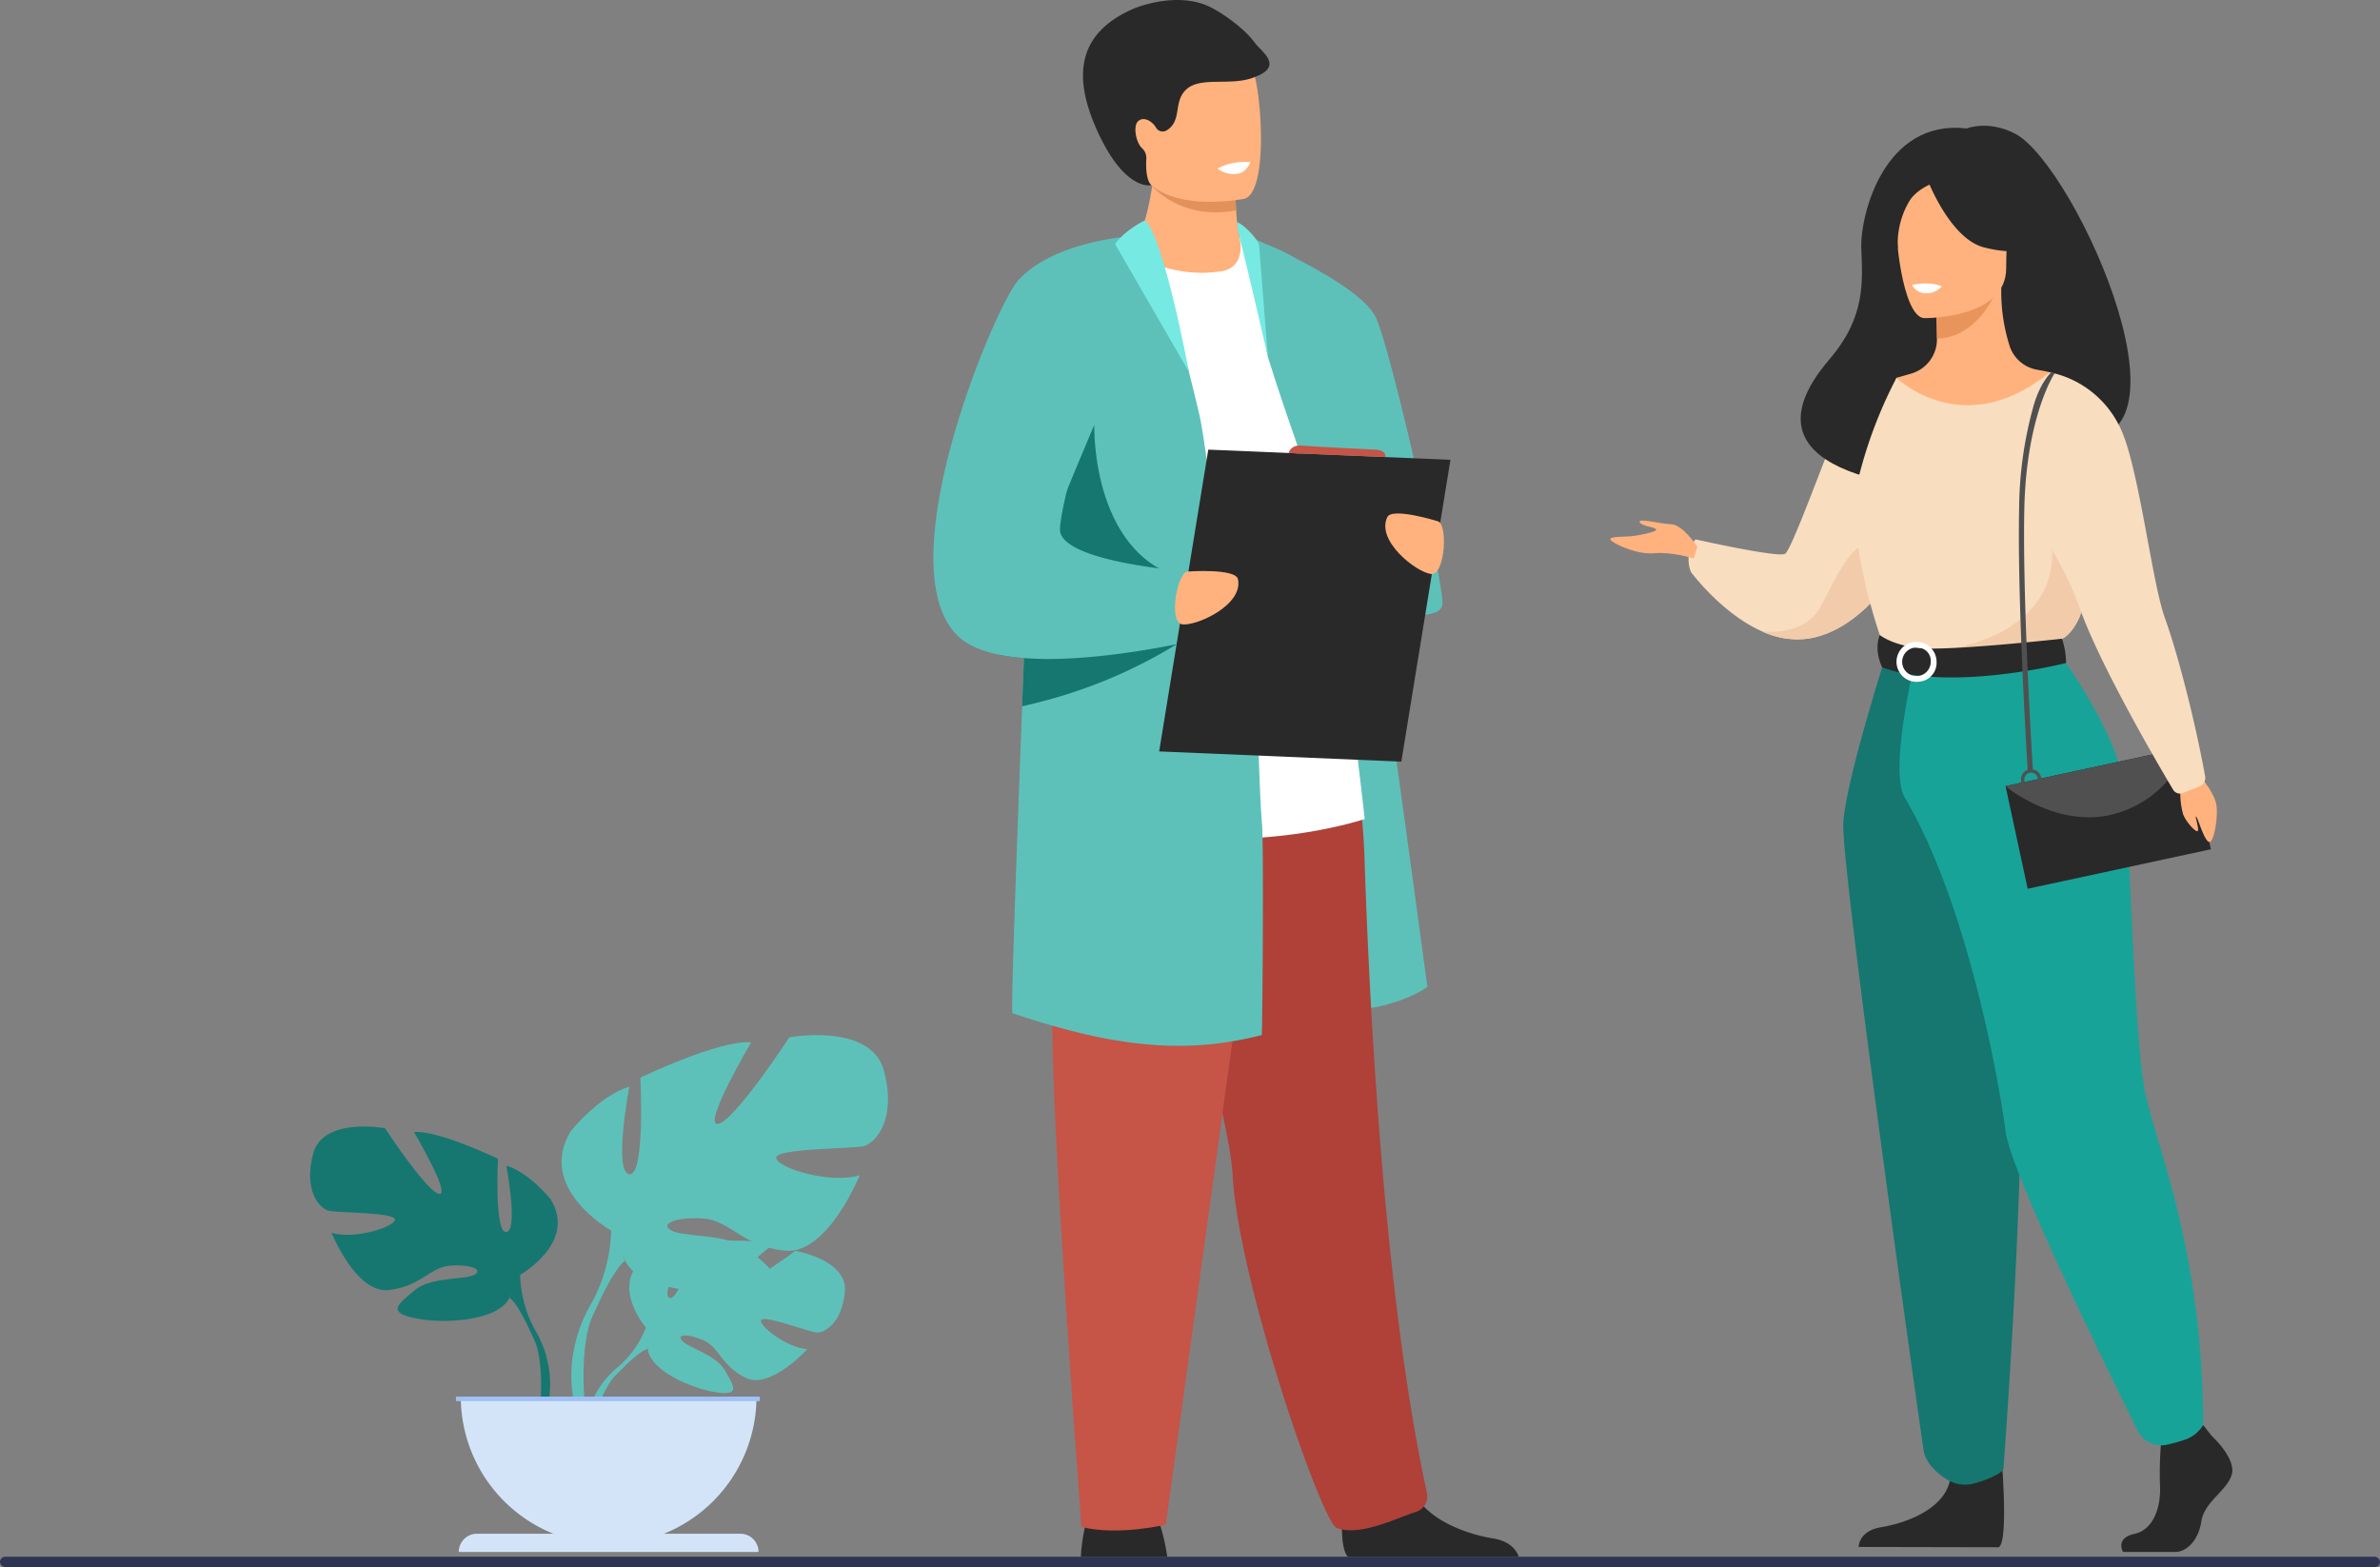 <svg id="Монтажная_область_2" data-name="Монтажная область 2" xmlns="http://www.w3.org/2000/svg" width="577.504" height="380.267" viewBox="0 0 577.504 380.267">
  <rect x="0" y="0" width="577.504" height="380.267" fill="#808080" stroke="none"/>
  <g id="Grupo_22" data-name="Grupo 22" transform="translate(75.241 251.168)">
    <g id="Grupo_19" data-name="Grupo 19" transform="translate(66.735 49.851)">
      <path id="Caminho_44" data-name="Caminho 44" d="M749.514,1053.042s-8.735-10.178-.535-16.661c0,0,5.987-3.625,10.867-3.331,0,0-6.917,11.6-4.679,12.752s6.774-13.481,6.774-13.481,13.624-1.32,18,.787c0,0-11.646,9.525-9.192,10.085s15.033-8.785,15.033-8.785,12.68,2.157,12,9.892-5.043,10.122-6.964,9.917-13.167-4.482-13.4-2.922,6.516,6.724,11.251,6.956c0,0-8.939,9.859-14.881,7s-6.443-7.357-10.15-9.049-6.866-1.681-5.337.039,8.231,3.4,10.349,7.149,4.02,6.273-2.126,5.345-16.139-5.421-16.576-10.573Z" transform="translate(-734.751 -1031.914)" fill="#5dc1ba"/>
      <path id="Caminho_45" data-name="Caminho 45" d="M782.276,1076.757s-34.435-1.325-42.041,8.522a24.861,24.861,0,0,1-6.858,9.626l-.807,2.2s5.967-6.292,8.1-6.673C740.669,1090.428,737.33,1078.228,782.276,1076.757Z" transform="translate(-725.466 -1064.151)" fill="#5dc1ba"/>
      <path id="Caminho_46" data-name="Caminho 46" d="M715.116,1139.443a21.629,21.629,0,0,0-7.906,15.232l1.342.12s2.361-10.085,6.628-14.049S715.116,1139.443,715.116,1139.443Z" transform="translate(-707.21 -1108.69)" fill="#5dc1ba"/>
    </g>
    <g id="Grupo_21" data-name="Grupo 21" transform="translate(0 22.186)">
      <path id="Caminho_47" data-name="Caminho 47" d="M519.956,969.141s13.9-7.78,7.41-18.341c0,0-5.185-6.483-10.743-8.15,0,0,2.964,15.747,0,16.117s-2.037-17.784-2.037-17.784-14.635-7.026-20.375-6.485c0,0,9.077,15.377,6.113,15s-13.153-15.929-13.153-15.929-15-2.779-17.414,6.113,1.482,13.338,3.706,13.892,16.487.372,16.117,2.225-10,4.816-15.377,3.149c0,0,5.928,14.635,13.71,13.893s10.189-5.556,15-5.928,8.334.927,5.928,2.224-10.559.426-14.45,3.732-7.04,5.345.185,6.827,20.193.56,22.787-5Z" transform="translate(-468.996 -933.162)" fill="#157770"/>
      <path id="Caminho_48" data-name="Caminho 48" d="M496.17,966.37s38.9,12.607,43.347,26.675a29.551,29.551,0,0,0,3.706,13.523v2.779s-4.076-9.447-6.3-10.744C536.926,998.6,545.633,986.375,496.17,966.37Z" transform="translate(-488.557 -957.067)" fill="#157770"/>
      <path id="Caminho_49" data-name="Caminho 49" d="M659.355,1105.418a25.671,25.671,0,0,1,2.58,20.2l-1.544-.415s1.5-12.214-1.642-18.358S659.355,1105.418,659.355,1105.418Z" transform="translate(-604.689 -1055.917)" fill="#157770"/>
    </g>
    <g id="Grupo_20" data-name="Grupo 20" transform="translate(61.025)">
      <path id="Caminho_50" data-name="Caminho 50" d="M698.869,901.4s-18.316-10.256-9.769-24.177c0,0,6.838-8.547,14.164-10.743,0,0-3.922,20.756,0,21.243s2.684-23.443,2.684-23.443,19.308-9.278,26.872-8.547c0,0-11.965,20.268-8.06,19.781S742.1,854.506,742.1,854.506s19.773-3.653,22.938,8.068-1.961,17.582-4.886,18.316-21.731.487-21.243,2.93,13.186,6.348,20.268,4.149c0,0-7.816,19.294-18.072,18.316s-13.43-7.326-19.778-7.813-10.99,1.219-7.813,2.93,13.918.56,19.05,4.919,9.278,7.046-.247,9-26.614.734-30.034-6.592Z" transform="translate(-686.828 -853.967)" fill="#5dc1ba"/>
      <path id="Caminho_51" data-name="Caminho 51" d="M774.375,897.77s-51.267,16.6-57.15,35.164a38.956,38.956,0,0,1-4.886,17.826v3.664s5.373-12.452,8.3-14.161C720.649,940.26,709.163,924.143,774.375,897.77Z" transform="translate(-705.193 -885.499)" fill="#5dc1ba"/>
      <path id="Caminho_52" data-name="Caminho 52" d="M700.066,1081.011s-7.909,12.01-3.4,26.614l2.034-.56s-1.961-16.1,2.163-24.2S700.066,1081.011,700.066,1081.011Z" transform="translate(-692.911 -1015.75)" fill="#5dc1ba"/>
    </g>
    <g id="Grupo_18" data-name="Grupo 18" transform="translate(35.392 87.714)">
      <path id="Caminho_53" data-name="Caminho 53" d="M635.415,1202.946a35.876,35.876,0,0,0,35.875-35.876H599.54a35.878,35.878,0,0,0,35.873,35.876Z" transform="translate(-598.361 -1167.07)" fill="#d4e4f8"/>
      <path id="Caminho_54" data-name="Caminho 54" d="M670.513,1290.266H597.77a4.429,4.429,0,0,1,4.426-4.426h63.89A4.426,4.426,0,0,1,670.513,1290.266Z" transform="translate(-597.086 -1252.567)" fill="#d4e4f8"/>
      <rect id="Retângulo_11" data-name="Retângulo 11" width="73.746" height="1.101" fill="#9fc1f4"/>
    </g>
  </g>
  <g id="Grupo_1319" data-name="Grupo 1319" transform="translate(390.73 30.512)">
    <path id="Caminho_71" data-name="Caminho 71" d="M1708.594,823a52.581,52.581,0,0,1-5.376,8.124c-4.174,5.231-10.615,11.273-18.7,12.464a20.163,20.163,0,0,1-11.11-1.8h0c-9.805-4.359-17.2-14.383-17.2-14.383a8.067,8.067,0,0,1,1.1-7.92s19.826,4.457,21.714,3.513,12.887-32.673,15.523-36.66,11.562-6.057,11.562-6.057Z" transform="translate(-1636.633 -719.122)" fill="#f9ddbf"/>
    <g id="Grupo_1318" data-name="Grupo 1318" transform="translate(0 0)">
      <path id="Caminho_69" data-name="Caminho 69" d="M1804.713,563.891c-6.53-3.387-11.766-1.258-11.766-1.258-19.983-2.348-25.812,20.958-25.544,28.976s1.188,16.632-7.738,27.048c-25.774,30.093,28.211,31.418,28.211,31.418.457-24.039,29.275-15.268,28.014-12.833C1852.837,646.108,1819.564,571.6,1804.713,563.891Z" transform="translate(-1706.492 -561.972)" fill="#292929"/>
      <path id="Caminho_70" data-name="Caminho 70" d="M1608.908,910.268s-3.513-5.351-6.345-5.454-8.077-1.575-7.657-.527,3.67,1.154,3.986,1.785-4.827,1.574-6.295,1.681-4.931,0-4.824.734,6.239,3.776,10.567,3.362,9.677,1.26,9.677,1.26Z" transform="translate(-1587.771 -808.119)" fill="#ffb27d"/>
      <path id="Caminho_72" data-name="Caminho 72" d="M1748.857,934.794c-4.174,5.23-10.615,11.273-18.7,12.464a20.163,20.163,0,0,1-11.111-1.8c.384.051,10.192,1.261,14.1-5.732,3.986-7.132,8.3-18.462,14.22-14.685C1749.925,926.67,1749.813,930.719,1748.857,934.794Z" transform="translate(-1682.273 -822.787)" fill="#f2ccaa"/>
      <path id="Caminho_73" data-name="Caminho 73" d="M2052.339,1689.964s6.052,5.522,4.87,9.444-6.64,6.539-7.377,11.332-3.689,7.41-6.345,7.41h-12.663s-1.961-3.362,2.768-4.39,6.5-6.651,6.208-11.881a92.6,92.6,0,0,1,.439-12.2l10.035-2.325Z" transform="translate(-1906.414 -1372.08)" fill="#292929"/>
      <path id="Caminho_74" data-name="Caminho 74" d="M1837.319,1705.05s2.177,23.387-.479,24.695l-33.99-.07s0-3.922,5.46-4.793,15.049-4.068,16.674-11.186S1837.319,1705.05,1837.319,1705.05Z" transform="translate(-1742.597 -1384.822)" fill="#292929"/>
      <path id="Caminho_75" data-name="Caminho 75" d="M1865.388,815.354c-7-15.688-11.273-20.187-10.458-25.056.608-3.625-1.852-67.56-1.852-67.56-.84-.258-2.493-.487-3.4-.692a8.533,8.533,0,0,1-6.239-5.418,43.5,43.5,0,0,1-2.116-14.427l-.9.176-15.063,2.984s.342,4.743.353,9.208v.109a8.665,8.665,0,0,1-6.253,8.379c-1.9.56-3.558,1.02-3.558,1.02s-5.533,15.792-6.589,32.018,10.06,23.272-.085,55.693C1798.9,844.9,1869.251,824.021,1865.388,815.354Z" transform="translate(-1746.444 -662.916)" fill="#ffb27d"/>
      <path id="Caminho_76" data-name="Caminho 76" d="M1869.5,705.813s.342,4.743.354,9.208c8.429-.238,12.886-7.928,14.71-12.192Z" transform="translate(-1790.574 -663.369)" fill="#e8945b"/>
      <path id="Caminho_77" data-name="Caminho 77" d="M1842.38,642.1s19.946.328,19.96-12.1,2.6-20.748-10.138-21.484-15.212,4-16.226,8.149S1837.192,641.689,1842.38,642.1Z" transform="translate(-1766.271 -595.421)" fill="#ffb27d"/>
      <path id="Caminho_78" data-name="Caminho 78" d="M1862.08,601.142s5.463,14.568,13.842,16.73,12.018-.09,12.018-.09a23.645,23.645,0,0,1-7.763-14.007C1880.177,603.767,1866.2,594.2,1862.08,601.142Z" transform="translate(-1785.233 -588.352)" fill="#292929"/>
      <path id="Caminho_79" data-name="Caminho 79" d="M1840.969,605.743s-4.051,1.513-5.718,4.468a20.073,20.073,0,0,0-2.695,11.4s-4.115-9.906.51-15.512C1837.968,600.163,1840.969,605.743,1840.969,605.743Z" transform="translate(-1762.766 -591.77)" fill="#292929"/>
      <path id="Caminho_80" data-name="Caminho 80" d="M1856.411,699.279a5.008,5.008,0,0,1-4.129,1.681,3.663,3.663,0,0,1-3.082-2.028S1853.282,697.948,1856.411,699.279Z" transform="translate(-1775.962 -660.311)" fill="#fff"/>
      <path id="Caminho_81" data-name="Caminho 81" d="M1856.772,803.784s-.076,9.46-.58,18.03c-.336,5.678-.86,10.97-1.681,12.85-2.045,4.72-4.351,5.488-4.351,5.488l-17.848,4.376-6.275,1.535-19.787-5.911s-9.013-25.154-5.393-39.315A108.9,108.9,0,0,1,1810,776.842s16.148,15.809,37.173-1.342Z" transform="translate(-1740.545 -715.681)" fill="#f9ddbf"/>
      <path id="Caminho_82" data-name="Caminho 82" d="M1919.309,926.056c-.336,5.679-.86,10.971-1.681,12.85-2.045,4.721-4.351,5.488-4.351,5.488l-17.848,4.376-7.749-2.28s25.872-3.922,23.006-26.18Z" transform="translate(-1803.662 -819.923)" fill="#f2ccaa"/>
      <path id="Caminho_83" data-name="Caminho 83" d="M1799.99,1019.91s-9.806,30.5-10.427,40.887,18.731,147.525,19.509,152.31c.734,4.51,6.337,7.387,6.337,7.387a8.467,8.467,0,0,0,6.25.479c5.1-1.44,6.723-3.163,6.723-3.163s7.626-97.807,2.908-132.747a552.216,552.216,0,0,1-4.763-65.153Z" transform="translate(-1733.021 -891.621)" fill="#157770"/>
      <path id="Caminho_84" data-name="Caminho 84" d="M1876.608,1016.67s14.949,20.056,16.341,33.618,2.187,61.181,5.157,74.4,13.876,38.66,13.876,79.878a8.238,8.238,0,0,1-4.634,3.623,38.611,38.611,0,0,1-4.077,1.12,6.412,6.412,0,0,1-7.169-3.4c-7.373-14.847-30.864-62.736-32.068-72.675-.841-7.035-8.27-53.595-24.449-80.915-3.886-6.558,2.384-32.643,2.384-32.643Z" transform="translate(-1768.127 -889.288)" fill="#18a399"/>
      <path id="Caminho_85" data-name="Caminho 85" d="M1819.8,1003.11s3.922,3.109,11.749,3.269c9.334.187,32.466-2.381,32.466-2.381a19.135,19.135,0,0,1,.986,5.9s-28.25,7.127-44.619,1.042C1820.387,1010.943,1818.278,1006.971,1819.8,1003.11Z" transform="translate(-1754.402 -879.527)" fill="#292929"/>
      <path id="Caminho_86" data-name="Caminho 86" d="M1844.231,1018.713a4.859,4.859,0,1,1,4.259-4.821A4.574,4.574,0,0,1,1844.231,1018.713Zm0-8.231a3.465,3.465,0,1,0,2.846,3.409A3.171,3.171,0,0,0,1844.231,1010.482Z" transform="translate(-1769.318 -883.817)" fill="#fff"/>
      <rect id="Retângulo_21" data-name="Retângulo 21" width="45.479" height="25.49" transform="translate(95.911 160.228) rotate(-12.17)" fill="#292929"/>
      <path id="Caminho_87" data-name="Caminho 87" d="M1930.09,1109.374s12.43,10.413,26.241,6.791,18.209-16.375,18.209-16.375Z" transform="translate(-1834.191 -949.123)" fill="#505050"/>
      <path id="Caminho_88" data-name="Caminho 88" d="M1945.941,1124.3a2.471,2.471,0,1,1,2.471-2.471A2.471,2.471,0,0,1,1945.941,1124.3Zm0-4.121a1.65,1.65,0,1,0,1.65,1.65A1.65,1.65,0,0,0,1945.941,1120.181Z" transform="translate(-1843.823 -963.21)" fill="#505050"/>
      <path id="Caminho_89" data-name="Caminho 89" d="M2081.47,1131.029a20.142,20.142,0,0,0,.7,5.351c.687,1.74,2.74,4.065,3.424,4.065s-.628-3.642-.28-3.555,1.995,6.04,3.191,6.183,2.289-6.693,1.658-9.376-3.339-5.905-3.339-5.905Z" transform="translate(-1943.162 -969.279)" fill="#ffb27d"/>
      <path id="Caminho_90" data-name="Caminho 90" d="M1944.3,775.51a24.291,24.291,0,0,1,16.974,13.195c4.588,9.043,7.737,37.483,10.976,46.44,3.1,8.569,7.373,25.137,9.76,38.411a2.2,2.2,0,0,1-1.356,2.432L1976.6,877.6a1.919,1.919,0,0,1-2.356-.8c-3.606-6.051-17.82-30.3-22.756-44.322a73.294,73.294,0,0,0-16.568-26.581Z" transform="translate(-1837.668 -715.688)" fill="#f9ddbf"/>
      <path id="Caminho_91" data-name="Caminho 91" d="M1943.832,872.388c-.026-.406-2.591-40.963-2.1-63.767a95.043,95.043,0,0,1,3.614-25.376c1.644-5.421,4.1-7.64,4.163-7.746l.84.249c-.061.1-6.869,10.343-7.356,32.9-.491,22.751,2.073,63.257,2.1,63.663Z" transform="translate(-1842.525 -715.681)" fill="#505050"/>
    </g>
  </g>
  <g id="Grupo_1320" data-name="Grupo 1320" transform="translate(226.493 0)">
    <path id="Caminho_92" data-name="Caminho 92" d="M1193.55,1759.788h20.961a50.409,50.409,0,0,0-1.681-7.525,21.487,21.487,0,0,0-1.188-3.02c-2.039-4.068-14.988-1.479-14.988-1.479s-1.2,1.031-2.143,4.967a41.858,41.858,0,0,0-.961,7.057Z" transform="translate(-1157.77 -1382.054)" fill="#292929"/>
    <path id="Caminho_93" data-name="Caminho 93" d="M1324.885,649.83s16.705,2.933,20.482,12.792,25.109,169.118,25.109,169.118-10.564,8.357-33.24,5.365S1324.885,649.83,1324.885,649.83Z" transform="translate(-1250.623 -592.286)" fill="#5dc1ba"/>
    <path id="Caminho_94" data-name="Caminho 94" d="M1419.654,1731.25c.059,2.852.418,5.55,1.451,6.614h41.462c-.526-1.5-2.02-3.756-6.275-4.446-4.835-.784-12.377-3.112-16.778-7.765a12.5,12.5,0,0,1-3.25-5.883c-1.961-8.684-16.128,2.661-16.128,2.661A70.564,70.564,0,0,0,1419.654,1731.25Z" transform="translate(-1320.53 -1360.13)" fill="#292929"/>
    <path id="Caminho_95" data-name="Caminho 95" d="M1313.1,1251.944c-4.634,1.479-13.489,5.992-19.118,3.869-3.642-1.37-23.955-60.156-25.275-85.87a66.181,66.181,0,0,0-1.04-7.659c-1.2-6.634-3.311-15.752-5.734-25.816-6.5-26.961-15.3-60.691-15.108-71.47.295-16.733,49.866-3.508,49.866-3.508a179.163,179.163,0,0,1,4.09,33.6c1.345,39.444,5.042,106.074,15.114,152.343A3.976,3.976,0,0,1,1313.1,1251.944Z" transform="translate(-1196.116 -885.049)" fill="#af4138"/>
    <path id="Caminho_96" data-name="Caminho 96" d="M1217.726,1071.516l-26.2,189.939s-11.509,2.776-20.451.56c0,0-7.67-101.012-7.031-125.433s-5.508-65.344,1.4-69.857S1217.726,1071.516,1217.726,1071.516Z" transform="translate(-1135.151 -891.5)" fill="#c65447"/>
    <path id="Caminho_97" data-name="Caminho 97" d="M1162.1,651.883s27.539-17.806,47.291-8.685c3.149,1.451,6.724,5.5,9.309,8.332,7.138,7.869,21.089,132.845,21.089,132.845s-39.6,13.413-77.69-4.552Z" transform="translate(-1135.13 -585.64)" fill="#fff"/>
    <path id="Caminho_98" data-name="Caminho 98" d="M1336.5,648.22s27.88,11.424,31.656,20.2,16.049,62.688,16.049,69.011-21.37,1.4-24.81-8.785c-2.857-8.466-12.492-34.475-17.573-50.925Z" transform="translate(-1260.673 -591.127)" fill="#5dc1ba"/>
    <path id="Caminho_99" data-name="Caminho 99" d="M1260.411,615.252a31.361,31.361,0,0,1-21.571-4.393,62.044,62.044,0,0,0,4.6-16.248c.026-.193.042-.378.062-.56a16.473,16.473,0,0,0,.075-3.721h15.733s4.3,1.961,4.3,3.328q0,1.087.02,2.084c.03,1.81.1,3.39.2,4.746a42.992,42.992,0,0,0,.8,6.5S1266.555,614.05,1260.411,615.252Z" transform="translate(-1190.372 -549.454)" fill="#ffb27d"/>
    <path id="Caminho_100" data-name="Caminho 100" d="M1274.738,607.987c-11.923,2.306-18.843-4.2-20.392-5.883-.221-.241-.336-.381-.336-.381.126-.064.261-.12.4-.176,4.437-1.8,14.506-.367,20.131,1.681C1274.581,605.051,1274.654,606.631,1274.738,607.987Z" transform="translate(-1201.292 -556.939)" fill="#e2915a"/>
    <path id="Caminho_101" data-name="Caminho 101" d="M1233.636,506.949c2.129,11.464,16.921,11.088,23.314,10.365,1.8-.2,2.933-.431,2.933-.431,2.028-.541,3.16-3.737,3.684-7.922,1.045-8.281-.28-20.451-1.681-23.549-2.107-4.681-6.074-9.741-20.969-6.09S1230.9,492.261,1233.636,506.949Z" transform="translate(-1184.464 -468.645)" fill="#ffb27d"/>
    <path id="Caminho_102" data-name="Caminho 102" d="M1237.09,454.795c-2.037-2.818-6.354-6.264-10.276-8.385-8.421-4.558-19.2.143-19.249.163-12.167,5.351-15.344,14.66-8.895,29.163,6.822,15.335,13.318,13.609,13.318,13.609s-1.378-.86-1.255-5.639c0-.28.019-.5.031-.692a3.215,3.215,0,0,0-1.014-2.616c-1.513-1.347-2.241-5.429-.983-6.564,1.527-1.37,3.673.294,4.359,1.574a1.866,1.866,0,0,0,2.67.588c3.788-2.392,1.328-7.183,4.944-10.11s10.965-.471,16.392-2.8C1244.24,460.431,1238.626,456.91,1237.09,454.795Z" transform="translate(-1159.106 -444.421)" fill="#292929"/>
    <path id="Caminho_103" data-name="Caminho 103" d="M1194.606,842.388q-3.6.924-7.13,1.513c-2.087.356-4.163.622-6.245.8-11.786,1.025-23.625-.633-37.461-4.6q-4.673-1.342-9.677-3.029c-.356-.12.911-36.7,2.37-74.452.148-3.894.3-7.8.454-11.69q.1-2.468.193-4.914c1.325-33.38,2.639-63.523,2.914-65.148.633-3.673,1.224-6.8,1.871-9.525,1.886-7.908,4.225-12.245,9.329-15.968.5-.378,4.581-2.435,8.181-4.225,2.983-1.482,5.633-2.776,5.633-2.776h0c1.185.583,2.611,3.3,4.1,7.119,2.743,7.034,5.7,17.811,7.758,25.857a.144.144,0,0,1,0,.042h0c1.325,5.194,2.275,9.245,2.546,10.4.459,1.961,1.064,5.757,1.779,10.9.969,7,2.129,16.506,3.362,27.292q.191,1.658.375,3.362c.146,1.291.294,2.6.44,3.922.045.426.092.84.137,1.275.473,4.272.947,8.685,1.421,13.167.392,3.7,6.009,6.382,6.4,10.15.224,2.21.692,22.622,1.292,29.135C1195.1,795.645,1194.777,840.2,1194.606,842.388Z" transform="translate(-1114.927 -591.235)" fill="#5dc1ba"/>
    <path id="Caminho_104" data-name="Caminho 104" d="M1165.09,812.39c-.017.076-.955,33.755,24.373,37.845s8.506,5.188,8.506,5.188-47.661-2.028-48.449-3.286S1165.09,812.39,1165.09,812.39Z" transform="translate(-1126.054 -709.305)" fill="#157770"/>
    <path id="Caminho_105" data-name="Caminho 105" d="M1166.609,981.526s-.473.336-1.4.924a.5.5,0,0,0-.048.028,118.919,118.919,0,0,1-32.034,13.7q-2.631.714-5.432,1.339c.148-3.894.3-7.8.454-11.69a48.149,48.149,0,0,1-6.278-.868c.064-.513.135-1.025.2-1.538,2.123-.871,4.233-1.712,6.27-2.521,1.658-.65,3.263-1.266,4.785-1.838,6.861-2.606,11.945-4.373,11.945-4.373l20.308,6.444Z" transform="translate(-1106.171 -826.138)" fill="#157770"/>
    <path id="Caminho_106" data-name="Caminho 106" d="M1131.645,746.045s-2.608.65-6.763,1.487a.129.129,0,0,0-.045,0c-7.659,1.541-20.538,3.7-32.037,3.583-1.7-.02-3.362-.087-4.978-.213a48.12,48.12,0,0,1-6.278-.869c-4.2-.885-7.726-2.387-10.029-4.734-17.111-17.428,9.337-79.976,14.9-86.061,6.494-7.107,18.341-9.6,24.882-10.455l.79-.1c2.3-.28,3.776-.331,3.86-.333h0s-.513,1.647-1.373,4.446c-.333,1.084-.72,2.339-1.146,3.74-4.017,13.167-11.766,39.024-15.19,53.609-1.252,5.323-1.925,9.164-1.619,10.307,1.336,4.981,15.158,7.544,23.919,8.684,3.642.473,6.424.695,7.046.742a.7.7,0,0,1,.129,0l.507,2.076,1.21,4.981,1.193,4.894Z" transform="translate(-1065.83 -591.22)" fill="#5dc1ba"/>
    <path id="Caminho_107" data-name="Caminho 107" d="M1320.111,909.567l-58.76-2.476,11.92-73.23,58.76,2.477Z" transform="translate(-1206.576 -724.76)" fill="#292929"/>
    <path id="Caminho_108" data-name="Caminho 108" d="M1278.335,939.122s11.438-.8,12.013,1.869c1.336,6.214-9.836,11.318-13.447,10.968S1275.7,938.708,1278.335,939.122Z" transform="translate(-1216.453 -800.453)" fill="#ffb27d"/>
    <path id="Caminho_109" data-name="Caminho 109" d="M1469.812,891.022s-10.945-3.423-12.119-.961c-2.74,5.737,6.948,13.285,10.55,13.783S1472.468,891.226,1469.812,891.022Z" transform="translate(-1347.567 -764.576)" fill="#ffb27d"/>
    <path id="Caminho_110" data-name="Caminho 110" d="M1230.435,635.25s-4.81,2.294-7.225,5.757c0,0,17.988,31.231,17.91,30.937S1235.024,639.251,1230.435,635.25Z" transform="translate(-1179.12 -581.79)" fill="#76eae2"/>
    <path id="Caminho_111" data-name="Caminho 111" d="M1328.93,636.82c1.583.6,4.623,3.712,5.306,5.432l2.138,27.267s-4.564-20.011-6.889-29.054A15.177,15.177,0,0,1,1328.93,636.82Z" transform="translate(-1255.223 -582.92)" fill="#76eae2"/>
    <path id="Caminho_112" data-name="Caminho 112" d="M1373.43,832.126s.465-2.034,3.141-1.8,17.7.975,17.7.975,2.9-.048,2.628,1.81Z" transform="translate(-1287.257 -722.206)" fill="#c65447"/>
    <path id="Caminho_113" data-name="Caminho 113" d="M1311.9,586.227a6.275,6.275,0,0,0,5.1,1.227c1.866-.325,2.911-2.754,2.911-2.754A14.1,14.1,0,0,0,1311.9,586.227Z" transform="translate(-1242.964 -545.337)" fill="#fff"/>
  </g>
  <rect id="Retângulo_22" data-name="Retângulo 22" width="577.504" height="2.533" rx="1.266" transform="translate(0 377.734)" fill="#2e3552"/>
</svg>
